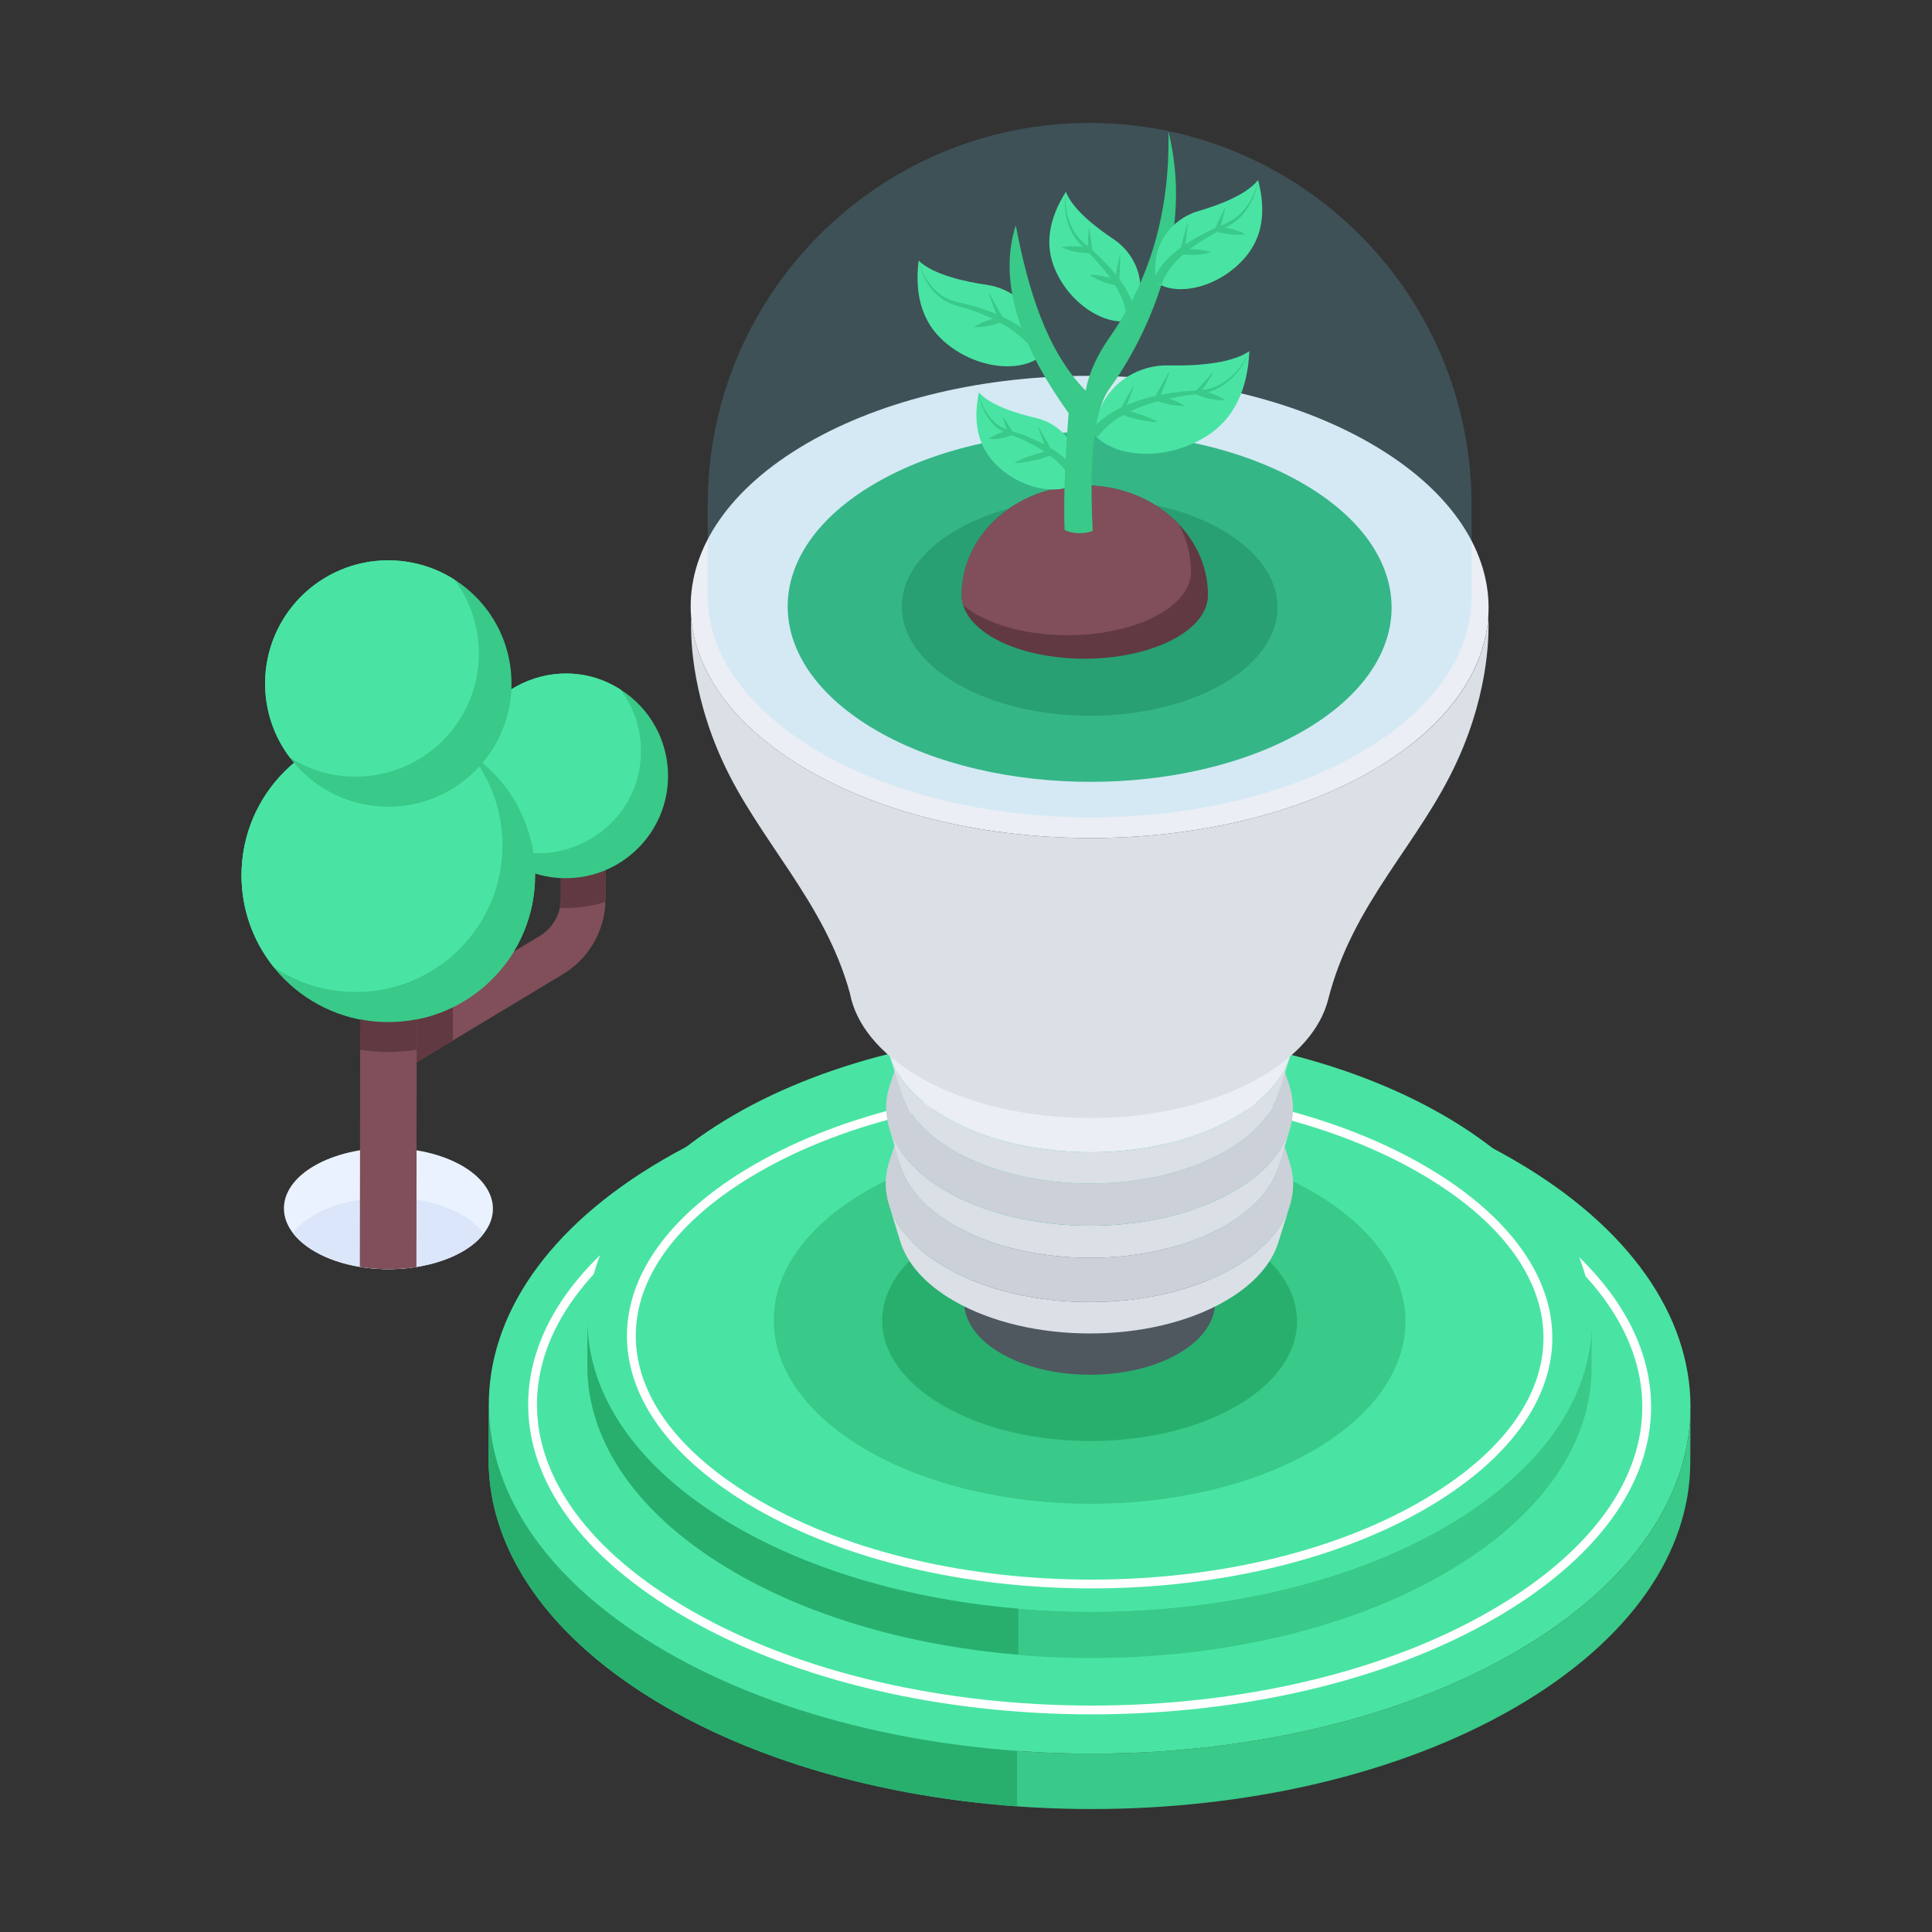 <svg viewBox="0 0 1024 1024" height="1024" width="1024" version="1.1" fill="none" xmlns:xlink="http://www.w3.org/1999/xlink" xmlns="http://www.w3.org/2000/svg"><rect x="0" y="0" width="1024" height="1024" fill="#333333" stroke="none"/><defs><clipPath id="master_svg0_49_3294"><rect rx="0" height="1024" width="1024" y="0" x="0"></rect></clipPath></defs><g clip-path="url(#master_svg0_49_3294)"><g><g><path style="mix-blend-mode:passthrough" fill-opacity="1" fill="#EBF2FF" d="M256.457,653.703C241.935,673.41,195.101,679.731,166.81,663.291C145.697,651.171,144.468,630.738,166.624,617.863C188.612,605.259,223.261,605.454,244.913,617.863C261.67,627.545,265.58,641.974,256.457,653.703Z"></path></g><g><path style="mix-blend-mode:passthrough" fill-opacity="1" fill="#DBE6FA" d="M256.456,653.703C253.85,657.241,250.033,660.499,245.192,663.292C217.712,679.201,171.073,674.239,155.266,653.517C173.698,629.155,235.92,627.507,256.456,653.703Z"></path></g><g><path style="mix-blend-mode:passthrough" fill-opacity="1" fill="#39C988" d="M895.99,745.938L895.879,775.317C895.748,822.216,864.935,869.041,803.365,904.825C679.405,976.859,477.742,976.831,352.973,904.797C290.192,868.539,258.83,820.969,258.979,773.455L259.081,744.076C258.951,791.589,290.304,839.168,353.094,875.418C477.863,947.452,679.526,947.47,803.486,875.446C865.047,839.662,895.869,792.837,896,745.938L895.99,745.938Z"></path></g><g><path style="mix-blend-mode:passthrough" fill-opacity="1" fill="#28AF6E" d="M539.089,927.986C471.17,923.09,405.364,905.607,353.085,875.418C290.295,839.168,258.942,791.589,259.072,744.076L258.97,773.455C258.83,820.969,290.193,868.548,352.973,904.797C405.29,934.996,471.133,952.488,539.08,957.375L539.08,927.986L539.089,927.986Z"></path></g><g><path style="mix-blend-mode:passthrough" fill-opacity="1" fill="#49E4A3" d="M801.96,614.558C926.73,686.592,927.428,803.403,803.478,875.446C679.527,947.489,477.846,947.451,353.085,875.418C228.325,803.384,227.654,686.592,351.614,614.558C475.574,542.524,677.191,542.524,801.96,614.558Z"></path></g><g><path style="mix-blend-mode:passthrough" fill-opacity="1" fill="#FFFFFF" d="M363.502,857.348C252.352,793.181,252.258,696.422,362.096,632.59C479.699,564.243,673.114,564.252,791.525,632.618C845.388,663.71,875.074,703.804,875.13,745.509C875.195,786.841,846.03,826.591,793.005,857.404C675.404,925.733,481.942,925.733,363.502,857.348ZM364.433,636.611C257.276,698.889,258.244,791.198,365.829,853.327C482.677,920.79,674.389,920.948,790.659,853.383C897.761,791.142,896.83,698.786,789.207,636.649C672.36,569.186,480.704,569.037,364.433,636.611Z"></path></g><g><path style="mix-blend-mode:passthrough" fill-opacity="1" fill="#39C988" d="M843.627,700.891L843.534,725.439C843.432,764.63,817.683,803.756,766.232,833.657C662.649,893.849,494.136,893.831,389.884,833.638C337.418,803.346,311.222,763.587,311.324,723.884L311.417,699.336C311.306,739.039,337.511,778.798,389.967,809.09C494.229,869.273,662.743,869.301,766.325,809.109C817.767,779.208,843.516,740.082,843.627,700.891Z"></path></g><g><path style="mix-blend-mode:passthrough" fill-opacity="1" fill="#28AF6E" d="M539.723,852.433C485.004,847.797,432.203,833.461,389.968,809.081C337.511,778.789,311.306,739.039,311.417,699.336L311.324,723.893C311.213,763.587,337.418,803.346,389.884,833.638C432.128,858.028,484.967,872.364,539.723,876.991L539.723,852.433Z"></path></g><g><path style="mix-blend-mode:passthrough" fill-opacity="1" fill="#49E4A3" d="M765.059,591.109C869.321,651.301,869.907,748.907,766.325,809.109C662.743,869.311,494.22,869.273,389.968,809.081C285.706,748.888,285.166,651.301,388.748,591.109C492.33,530.916,660.797,530.916,765.059,591.109Z"></path></g><g><path style="mix-blend-mode:passthrough" fill-opacity="1" fill="#FFFFFF" d="M400.403,799.474C309.853,747.203,309.704,669.612,399.22,617.593C496.435,561.106,656.747,561.115,754.632,617.621C798.525,642.97,822.719,675.411,822.775,708.989C822.821,742.26,799.055,774.414,755.842,799.53C658.655,856.008,498.316,856.017,400.403,799.474ZM401.566,621.624C314.712,672.079,315.764,745.248,402.73,795.443C499.033,851.055,657.613,851.232,753.497,795.508C840.332,745.044,839.271,671.884,752.305,621.652C655.816,565.946,497.254,566.002,401.566,621.624Z"></path></g><g><path style="mix-blend-mode:passthrough" fill-opacity="1" fill="#39C988" d="M695.492,631.529C761.083,669.407,761.456,730.81,696.292,768.67C631.129,806.54,525.126,806.53,459.534,768.661C393.942,730.792,393.607,669.407,458.761,631.538C523.916,593.668,629.909,593.668,695.492,631.538L695.492,631.529Z"></path></g><g><path style="mix-blend-mode:passthrough" fill-opacity="1" fill="#28AF6E" d="M654.998,655.071C698.071,679.936,698.322,720.272,655.529,745.137C612.735,770.001,543.112,769.992,500.039,745.128C456.965,720.263,456.733,679.945,499.527,655.071C542.321,630.207,611.925,630.207,654.998,655.071Z"></path></g><g><path style="mix-blend-mode:passthrough" fill-opacity="1" fill="#4F575F" d="M624.398,662.9C650.455,677.944,650.594,702.333,624.724,717.358C598.827,732.42,556.712,732.42,530.656,717.377C504.6,702.333,504.46,677.944,530.367,662.891C556.228,647.857,598.352,647.857,624.398,662.891L624.398,662.9Z"></path></g><g><path style="mix-blend-mode:passthrough" fill-opacity="1" fill="#DBDFE6" d="M683.66,638.995L677.535,658.553C673.979,669.892,664.67,680.727,649.589,689.487C609.951,712.527,545.513,712.537,505.614,689.497C490.189,680.588,480.694,669.538,477.147,657.995C477.147,657.687,476.942,657.315,476.849,657.017L471.134,638.399C474.894,650.64,484.958,662.37,501.332,671.819C543.642,696.246,611.981,696.236,654.02,671.809C670.013,662.509,679.9,651.022,683.66,638.995Z"></path></g><g><path style="mix-blend-mode:passthrough" fill-opacity="1" fill="#CCD0D9" d="M677.553,597.243L683.632,616.457C689.785,635.932,679.917,656.756,654.019,671.809C611.98,696.236,543.641,696.245,501.332,671.809C474.987,656.607,464.952,635.504,471.291,615.861L477.472,596.685C471.505,615.21,480.954,635.085,505.772,649.411C545.643,672.433,610.043,672.433,649.653,649.411C674.062,635.224,683.352,615.601,677.553,597.243Z"></path></g><g><path style="mix-blend-mode:passthrough" fill-opacity="1" fill="#DBDFE6" d="M683.753,598.258L677.674,618.198C674.193,629.63,664.856,640.577,649.654,649.411C610.044,672.433,545.644,672.433,505.773,649.411C490.227,640.437,480.703,629.285,477.231,617.639L471.273,597.671C474.96,610.006,485.051,621.829,501.528,631.352C543.791,655.751,612.054,655.742,654.048,631.342C670.152,621.977,680.057,610.378,683.744,598.258L683.753,598.258Z"></path></g><g><path style="mix-blend-mode:passthrough" fill-opacity="1" fill="#CCD0D9" d="M677.552,557.494L683.203,574.771C691.051,598.789,675.979,618.598,654.047,631.343C612.054,655.751,543.8,655.751,501.527,631.343C475.052,616.066,465.073,594.823,471.645,575.088L477.696,556.935C471.496,575.553,480.907,595.596,505.884,610.015C545.755,633.037,610.155,633.018,649.774,610.006C674.341,595.735,683.594,575.944,677.562,557.494L677.552,557.494Z"></path></g><g><path style="mix-blend-mode:passthrough" fill-opacity="1" fill="#EBEEF4" d="M653.75,503.957C696.06,528.384,696.237,567.966,654.234,592.384C612.194,616.811,543.875,616.82,501.565,592.384C459.283,567.975,459.032,528.384,501.072,503.947C543.074,479.539,611.459,479.539,653.741,503.947L653.75,503.957Z"></path></g><g><path style="mix-blend-mode:passthrough" fill-opacity="1" fill="#DBDFE6" d="M683.846,559.672C681.78,566.17,679.723,572.677,677.674,579.175C674.1,590.476,664.8,601.274,649.766,610.006C610.156,633.028,545.755,633.037,505.884,610.006C490.506,601.135,481.029,590.122,477.464,578.625L471.413,559.076C475.192,571.28,485.246,582.963,501.574,592.394C543.875,616.821,612.194,616.811,654.234,592.384C670.181,583.112,680.048,571.653,683.837,559.672L683.846,559.672Z"></path></g><g><path style="mix-blend-mode:passthrough" fill-opacity="1" fill="#DBDFE6" d="M772.441,403.121C752.389,447.292,716.8,478.394,703.842,530.227C699.886,545.075,687.998,559.392,668.281,570.824C618.506,599.812,537.489,599.812,487.434,570.917C465.837,558.406,453.502,542.645,450.44,526.354C437.202,477.919,401.921,445.16,382.837,403.121C365.913,366.024,365.997,335.425,366.36,327.503C368.873,356.845,389.586,385.834,428.47,408.334C511.293,456.145,645.241,456.145,727.608,408.241C766.585,385.657,787.019,356.305,788.825,326.6C789.179,332.902,790.082,364.497,772.441,403.121Z"></path></g><g><path style="mix-blend-mode:passthrough" fill-opacity="1" fill="#EBEEF4" d="M375.362,314.042L375.297,314.042L375.297,311.436C375.297,312.311,375.325,313.176,375.362,314.042Z"></path></g><g><path style="mix-blend-mode:passthrough" fill-opacity="1" fill="#EBEEF4" d="M727.608,408.251C645.241,456.137,511.293,456.137,428.469,408.344C345.656,360.448,345.209,282.941,427.576,235.045C509.85,187.253,643.714,187.253,726.528,235.045C809.435,282.941,809.798,360.439,727.608,408.251Z"></path></g><g><path style="mix-blend-mode:passthrough" fill-opacity="1" fill="#28AF6E" d="M691.126,387.202C628.783,423.452,527.398,423.452,464.71,387.276C402.023,351.027,401.688,292.361,464.021,256.111C526.299,219.927,627.619,219.927,690.307,256.111C753.069,292.361,753.329,351.027,691.126,387.202Z"></path></g><g><path style="mix-blend-mode:passthrough" fill-opacity="1" fill="#189453" d="M648.192,362.449C609.411,384.996,546.341,384.996,507.345,362.486C468.34,339.94,468.135,303.439,506.917,280.892C545.662,258.383,608.694,258.383,647.69,280.892C686.732,303.439,686.899,339.94,648.202,362.44L648.192,362.449Z"></path></g><g><path style="mix-blend-mode:passthrough" fill-opacity="0.188" fill="#71D8F8" d="M779.943,267.59L779.943,318.194L779.924,318.194C779.161,347.444,759.575,376.544,721.184,398.848C642.355,444.668,514.15,444.668,434.837,398.886C403.344,380.696,375.1,352.089,375.1,315.597L375.1,267.59C375.1,155.788,465.734,65.164,577.535,65.164C689.338,65.164,779.952,155.797,779.952,267.59L779.943,267.59Z"></path></g><g><path style="mix-blend-mode:passthrough" fill-opacity="1" fill="#49E4A3" d="M599.673,169.789C586.379,173.186,567.212,161.634,559.132,142.634Q551.052,123.643,564.941,101.646C568.59,111.318,582.051,121.353,590.094,126.688C600.725,133.716,606.385,146.386,603.909,158.878Q602.596,165.534,599.673,169.789Z"></path></g><g><path style="mix-blend-mode:passthrough" fill-opacity="1" fill="#39C988" d="M597.142,169.826C597.216,157.715,588.019,145.669,579.734,136.816C575.489,132.022,569.643,127.833,567.12,121.316C564.516,115.109,563.763,108.281,564.951,101.655C564.243,108.218,565.295,114.995,568.256,120.776C571.002,126.771,576.727,130.309,581.53,135.028C591.333,144.272,601.368,156.197,602.187,169.695L597.142,169.826Z"></path></g><g><path style="mix-blend-mode:passthrough" fill-opacity="1" fill="#613941" d="M509.719,315.411L509.719,315.513C509.719,317.31,509.98,319.106,510.557,320.847C512.605,327.606,518.703,334.066,528.691,339.279C554.068,352.405,595.438,352.405,621.065,339.279C633.902,332.67,640.26,324.068,640.26,315.411L640.26,315.364C640.158,282.866,610.62,257.275,575.004,257.275C538.904,257.275,509.72,283.341,509.719,315.411Z"></path></g><g><path style="mix-blend-mode:passthrough" fill-opacity="1" fill="#804F59" d="M509.719,315.411L509.719,315.513C509.719,317.31,509.98,319.106,510.557,320.847C513.099,322.988,516.161,324.99,519.708,326.833C545.085,339.959,586.454,339.959,612.082,326.833C624.919,320.279,631.277,311.622,631.277,303.02L631.277,302.964C631.232,294.218,629.032,285.617,624.872,277.923C612.91,265.309,595.037,257.266,575.013,257.266C538.903,257.266,509.72,283.341,509.719,315.411Z"></path></g><g><path style="mix-blend-mode:passthrough" fill-opacity="1" fill="#49E4A3" d="M552.122,188.537C540.737,197.986,516.748,195.547,500.131,180.764Q483.505,165.972,486.884,138.147C494.89,145.883,512.624,149.467,522.91,150.947C536.501,152.902,547.859,162.649,551.21,175.951Q552.997,183.045,552.113,188.537L552.122,188.537Z"></path></g><g><path style="mix-blend-mode:passthrough" fill-opacity="1" fill="#39C988" d="M549.87,189.673C544.229,177.804,529.65,169.807,517.335,165.227C513.975,164.019,510.568,162.944,507.122,162.006C503.523,161.024,500.183,159.264,497.339,156.849C491.679,152.046,488.281,145.175,486.885,138.138C488.672,145.082,492.47,151.636,498.121,155.862C503.66,160.405,511.172,160.48,518.135,162.844C532.034,167.108,547.366,174.732,554.366,187.401L549.87,189.673Z"></path></g><g><path style="mix-blend-mode:passthrough" fill-opacity="1" fill="#49E4A3" d="M579.807,230.149C590.736,242.846,617.993,244.652,639.358,231.266Q660.722,217.879,662.193,186.145C651.785,193.285,631.296,193.946,619.52,193.666C603.974,193.285,589.452,202.026,583.196,216.259Q579.854,223.846,579.807,230.149Z"></path></g><g><path style="mix-blend-mode:passthrough" fill-opacity="1" fill="#39C988" d="M577.788,228.641C587.879,215.859,606.357,210.218,622.574,208.002C630.747,206.634,639.181,207.956,646.256,203.943C653.378,200.276,658.823,193.657,662.193,186.293C657.408,198.33,647.718,207.751,634.983,208.849C616.616,210.711,592.487,216.529,581.856,231.629L577.788,228.641Z"></path></g><g><path style="mix-blend-mode:passthrough" fill-opacity="1" fill="#49E4A3" d="M571.327,255.776C560.901,263.093,540.468,259.332,527.221,245.48Q513.974,231.629,518.815,207.965C525.145,215.17,540.133,219.48,548.865,221.463C560.389,224.088,569.466,233.248,571.42,244.913Q572.463,251.122,571.327,255.776Z"></path></g><g><path style="mix-blend-mode:passthrough" fill-opacity="1" fill="#39C988" d="M568.972,256.707C565.081,246.188,553.184,238.313,543.056,233.509C534.612,229.562,531.382,229.73,526.485,224.87C521.943,220.346,519.541,214.183,518.787,208.077C519.941,214.128,522.771,219.992,527.342,223.949C531.792,228.147,538.215,228.687,544.052,231.191C555.744,235.808,568.442,243.367,573.655,254.818L568.972,256.707Z"></path></g><g><path style="mix-blend-mode:passthrough" fill-opacity="1" fill="#39C988" d="M588.055,205.973C576.791,221.24,578.244,262.516,579.174,281.358C574.641,283.173,568.534,283.015,564.252,280.902C563.489,263.354,564.997,236.591,566.421,218.978Q524.968,161.447,538.382,119.445C545.038,154.037,554.673,185.754,575.441,207.137Q577.862,193.517,587.897,179.098Q620.665,132.608,619.269,69.781C634.694,130.848,602.065,186.964,588.046,205.973L588.055,205.973Z"></path></g><g><path style="mix-blend-mode:passthrough" fill-opacity="1" fill="#39C988" d="M600.995,204.707C599.264,209.478,597.464,214.223,595.596,218.941L594.767,217.144C601.216,218.31,607.454,220.435,613.274,223.446L613.199,223.744C606.656,223.337,600.212,221.954,594.078,219.639L592.57,219.08C595.251,214.221,597.904,209.362,600.716,204.577L600.995,204.707ZM550.465,226.304C553.277,231.099,555.939,235.967,558.611,240.817C555.911,241.646,548.79,244.895,537.982,245.472L537.907,245.183C543.727,242.171,549.965,240.047,556.414,238.881L555.585,240.668C553.716,235.95,551.916,231.205,550.186,226.435L550.465,226.304ZM531.922,221.296C533.811,224.089,535.552,226.975,537.423,230.047C536.334,230.41,531.428,233.268,524.53,232.653L524.446,232.374C527.628,230.099,531.333,228.664,535.217,228.203L534.398,230C533.43,227.161,532.471,224.322,531.642,221.426L531.922,221.296ZM524.381,155.723C527.137,160.377,529.762,165.181,532.434,170.031L530.944,170.617C526.331,172.51,521.39,173.475,516.403,173.456L516.329,173.168C520.595,170.59,525.327,168.879,530.255,168.132L529.436,169.919C527.593,165.256,525.818,160.567,524.111,155.853L524.381,155.723ZM593.827,135.084C593.697,140.549,593.399,146.004,593.11,151.487L591.528,151.208C586.611,150.375,581.907,148.582,577.685,145.93L577.778,145.641C582.898,145.66,587.692,146.832,592.263,148.722L590.615,149.811C591.546,144.878,592.459,139.962,593.529,135.047L593.827,135.084ZM577.378,121.093C578.085,125.431,578.625,129.825,579.193,134.256C576.922,134.07,570.824,134.61,563.051,131.249L563.088,130.951C568.021,130.215,573.051,130.458,577.89,131.668L576.438,132.999C576.605,129.033,576.763,125.068,577.071,121.102L577.378,121.093Z"></path></g><g><path style="mix-blend-mode:passthrough" fill-opacity="1" fill="#49E4A3" d="M613.283,150.081C624.957,157.305,646.703,152.008,660.09,136.294Q673.476,120.58,666.792,95.437C660.425,103.582,644.581,109.13,635.309,111.821C623.067,115.339,613.879,125.747,612.502,138.407Q611.766,145.147,613.283,150.081Z"></path></g><g><path style="mix-blend-mode:passthrough" fill-opacity="1" fill="#39C988" d="M610.919,149.253C615.732,136.602,628.867,128.233,640.987,122.35C646.973,119.278,653.499,117.602,657.92,112.705C662.463,108.079,665.498,101.925,666.792,95.446C665.944,102.125,663.183,108.416,658.842,113.562C654.476,119.026,647.652,121.288,642.16,124.575C631.604,130.551,619.232,139.292,615.685,150.882L610.919,149.253Z"></path></g><g><path style="mix-blend-mode:passthrough" fill-opacity="1" fill="#39C988" d="M629.537,118.775C629.064,123.766,628.518,128.75,627.899,133.725L626.651,132.198C631.614,131.689,636.628,132.163,641.406,133.595L641.406,133.892C636.454,135.233,631.52,135.382,626.605,134.777L625.022,134.591C626.381,129.257,627.741,123.932,629.239,118.719L629.537,118.775ZM649.403,110.378C648.509,114.26,647.485,118.095,646.452,121.921L645.465,120.217C650.399,120.571,655.212,121.679,659.801,123.96L659.754,124.258C654.788,124.732,649.778,124.223,645.009,122.759L643.454,122.293C645.288,118.291,647.131,114.232,649.114,110.285L649.403,110.378ZM619.8,197.39C618.069,202.16,616.269,206.905,614.401,211.624L613.581,209.827C618.516,210.576,623.255,212.29,627.526,214.873L627.443,215.152C622.454,215.173,617.51,214.212,612.893,212.322L611.403,211.726C614.084,206.866,616.737,202.016,619.53,197.259L619.8,197.39ZM642.98,197.66C640.689,201.439,638.297,205.144,635.905,208.84L635.216,206.82C640.149,207.563,644.888,209.271,649.161,211.847L649.068,212.145C644.081,212.162,639.141,211.198,634.527,209.305L632.693,208.579C636.026,204.818,639.33,201.058,642.728,197.474L642.98,197.66Z"></path></g><g><path style="mix-blend-mode:passthrough" fill-opacity="1" fill="#804F59" d="M320.904,478.031C320.344,494.092,311.558,508.734,297.65,516.785L211.931,568.385C206.317,571.753,199.037,569.951,195.64,564.354C192.279,558.73,194.098,551.447,199.708,548.063L285.594,496.379C292.811,492.266,297.264,484.596,297.259,476.29L297.017,391.242C297.017,384.717,302.323,379.373,308.839,379.336L308.886,379.336C315.402,379.336,320.745,384.642,320.745,391.196C320.997,482.164,321.034,477.053,320.904,478.031Z"></path></g><g><path style="mix-blend-mode:passthrough" fill-opacity="1" fill="#613941" d="M240.017,523.804L199.709,548.063C194.098,551.447,192.279,558.73,195.64,564.354C199.037,569.951,206.317,571.753,211.931,568.385L240.017,551.48L240.017,523.804Z"></path></g><g><path style="mix-blend-mode:passthrough" fill-opacity="1" fill="#804F59" d="M220.989,455.326L220.709,671.576C210.935,673.066,200.509,673.066,190.734,671.483L191.013,455.326C191.013,457.467,192.596,459.795,195.482,461.47C201.347,464.822,210.842,464.822,216.613,461.47C219.592,459.701,220.989,457.56,220.989,455.326Z"></path></g><g><path style="mix-blend-mode:passthrough" fill-opacity="1" fill="#49E4A3" d="M283.592,463.965C283.592,506.917,248.73,541.733,205.787,541.733C162.844,541.733,128.028,506.917,128.028,463.974C128.028,420.985,162.844,386.169,205.787,386.169C248.73,386.169,283.592,420.985,283.592,463.974L283.592,463.965Z"></path></g><g><path style="mix-blend-mode:passthrough" fill-opacity="1" fill="#613941" d="M320.903,478.031C312.646,480.638,304.798,481.503,296.746,481.196C297.705,476.932,297.1,478.617,297.025,391.242C297.025,384.717,302.322,379.373,308.848,379.336L308.885,379.336C315.401,379.336,320.745,384.642,320.745,391.196C320.996,482.164,321.033,477.053,320.903,478.031Z"></path></g><g><path style="mix-blend-mode:passthrough" fill-opacity="1" fill="#39C988" d="M354.081,411.247C354.071,441.199,329.779,465.47,299.828,465.454L299.39,465.454C269.627,465.225,245.621,441.023,245.621,411.247C245.621,368.249,293.134,342.649,328.844,365.456C344.575,375.359,354.106,392.659,354.072,411.247L354.081,411.247Z"></path></g><g><path style="mix-blend-mode:passthrough" fill-opacity="1" fill="#49E4A3" d="M339.717,398.019C339.717,441.148,291.906,466.442,256.475,443.792C249.402,434.422,245.584,422.997,245.602,411.257C245.602,368.137,293.265,342.789,328.854,365.447C335.931,374.832,339.746,386.274,339.717,398.029L339.717,398.019Z"></path></g><g><path style="mix-blend-mode:passthrough" fill-opacity="1" fill="#613941" d="M220.979,455.335L220.821,556.329C210.896,557.965,200.77,557.965,190.845,556.329L191.05,455.335C191.05,457.514,192.549,459.767,195.481,461.424C201.327,464.831,210.823,464.831,216.632,461.424C219.555,459.729,220.979,457.551,220.979,455.335Z"></path></g><g><path style="mix-blend-mode:passthrough" fill-opacity="1" fill="#39C988" d="M283.611,463.965C283.611,506.936,248.73,541.733,205.787,541.733C162.677,541.733,128.01,506.712,128.01,463.956C127.999,421.003,162.824,386.178,205.787,386.178C248.656,386.178,283.611,420.92,283.611,463.956L283.611,463.965Z"></path></g><g><path style="mix-blend-mode:passthrough" fill-opacity="1" fill="#49E4A3" d="M266.333,448.065C266.333,490.999,231.451,525.796,188.509,525.796C173.021,525.816,157.883,521.189,145.054,512.512C133.992,498.75,127.979,481.613,128.018,463.956C128.013,421.002,162.833,386.178,205.787,386.178C221.274,386.144,236.415,390.758,249.25,399.425C250.107,400.943,266.323,418.565,266.323,448.065L266.333,448.065Z"></path></g><g><path style="mix-blend-mode:passthrough" fill-opacity="1" fill="#39C988" d="M271.11,362.291C271.099,398.35,241.857,427.576,205.787,427.576C169.729,427.565,140.503,398.339,140.503,362.291C140.482,326.221,169.717,296.969,205.787,296.969C241.451,296.969,271.11,325.827,271.11,362.291Z"></path></g><g><path style="mix-blend-mode:passthrough" fill-opacity="1" fill="#49E4A3" d="M253.832,346.363C253.817,382.418,224.575,411.639,188.51,411.639C176.141,411.665,164.025,408.14,153.601,401.482C145.079,390.196,140.479,376.433,140.503,362.291C140.496,338.48,153.454,316.554,174.315,305.075C195.176,293.596,220.633,294.385,240.743,307.135C249.268,318.433,253.864,332.209,253.832,346.363Z"></path></g></g></g></svg>